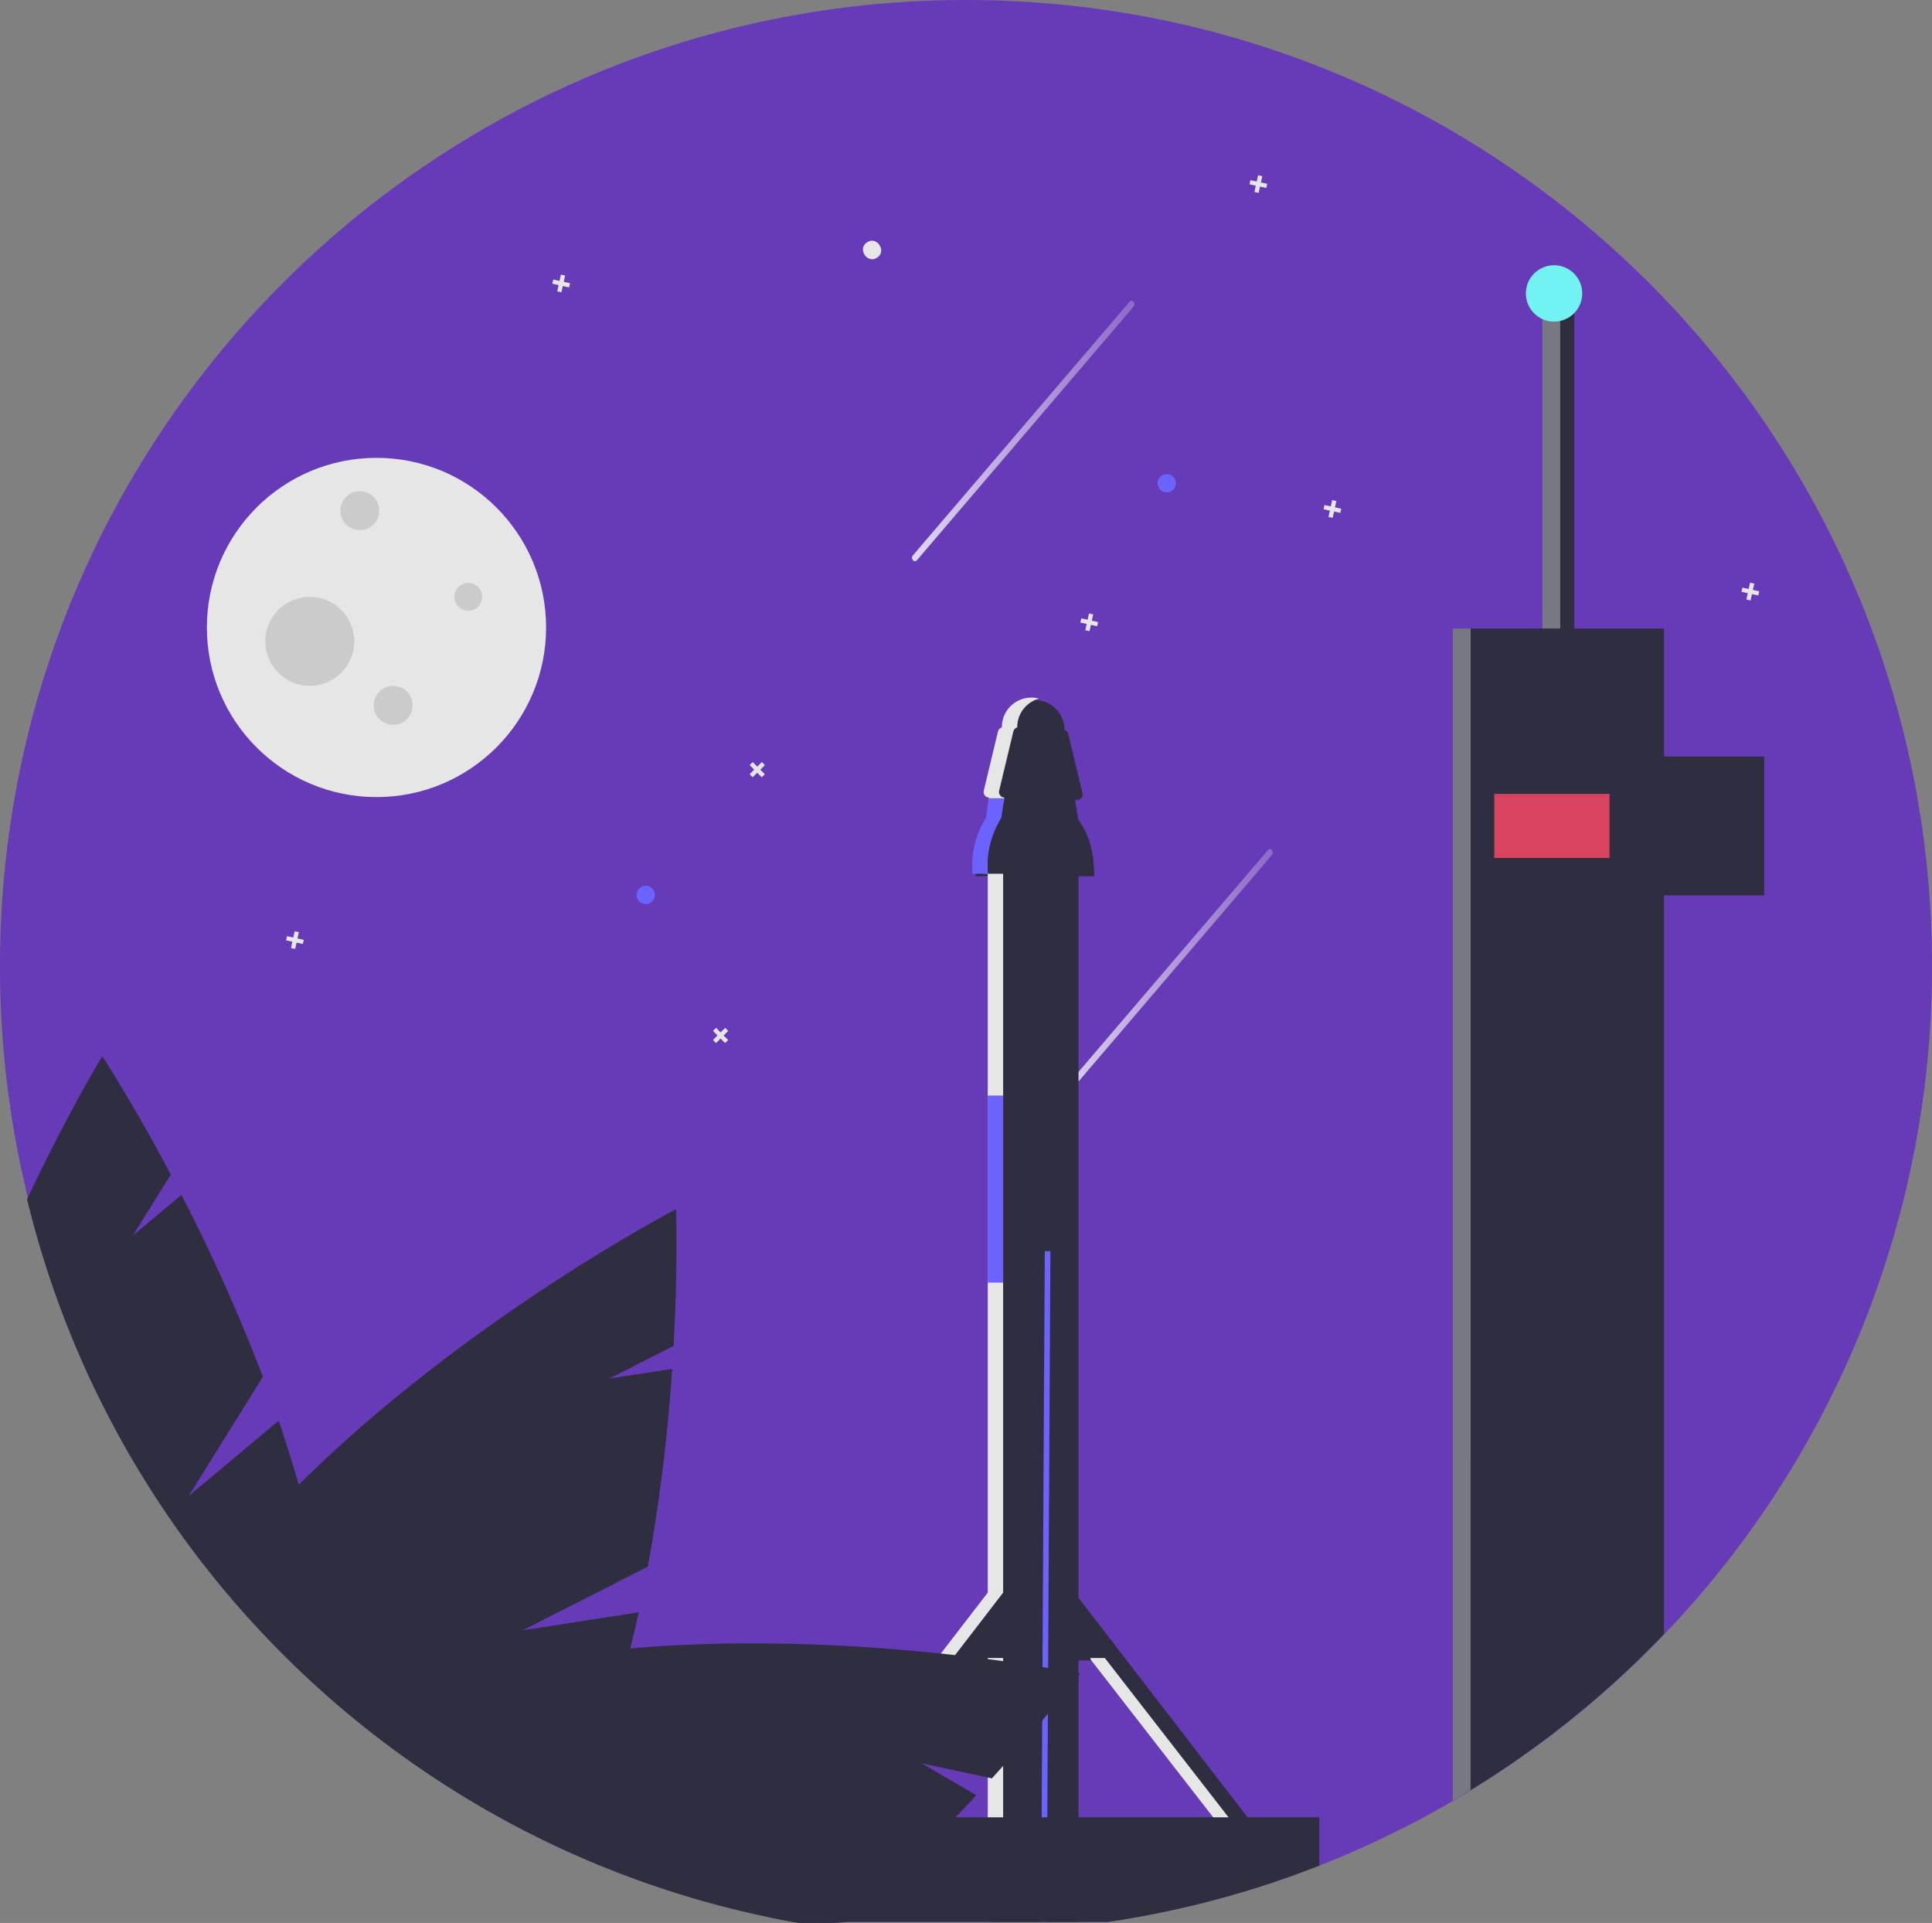 <svg id="Group_8" data-name="Group 8" xmlns="http://www.w3.org/2000/svg" xmlns:xlink="http://www.w3.org/1999/xlink" width="100%" viewBox="0 0 394.907 393">
  <rect x="0" y="0" width="394.907" height="393" fill="#808080" stroke="none"/>
  <defs>
    <linearGradient id="linear-gradient" y1="0.5" x2="1" y2="0.5" gradientUnits="objectBoundingBox">
      <stop offset="0" stop-color="#fff"/>
      <stop offset="1" stop-color="#fff" stop-opacity="0.302"/>
    </linearGradient>
  </defs>
  <path id="Path_341" data-name="Path 341" d="M617.906,272.273A197.268,197.268,0,0,1,449.474,467.605h-53.48c-.084.073-3.048.215-3.048.215-.5-.068-1-.141-1.5-.215q-5.711-.841-11.318-2.006a195.174,195.174,0,0,1-42.439-14.01c-.141-.063-.278-.131-.419-.194a194.324,194.324,0,0,1-21.929-11.947c-.178-.11-.351-.22-.524-.33-.3-.189-.592-.372-.885-.566-.094-.058-.189-.115-.283-.178a196.981,196.981,0,0,1-18.158-13.219c-.283-.225-.566-.461-.848-.691q-1.7-1.414-3.378-2.86c-.01-.005-.016-.016-.026-.021a199.355,199.355,0,0,1-16.22-15.754c-.016-.021-.037-.037-.052-.058A197.054,197.054,0,0,1,228.7,319.563c-.063-.23-.115-.456-.173-.686a198.051,198.051,0,0,1-5.531-46.6C223,163.224,311.4,74.82,420.453,74.82S617.906,163.224,617.906,272.273Z" transform="translate(-223 -74.82)" fill="#673ab7"/>
  <path id="Path_342" data-name="Path 342" d="M633.938,459.213,651.206,439l17.268-20.216,9.748-11.412c.539-.631-.293-1.616-.832-.985L660.122,426.6l-17.268,20.216-9.748,11.412c-.539.631.293,1.616.832.985Z" transform="translate(-418.23 -232.631)" opacity="0.8" fill="url(#linear-gradient)"/>
  <rect id="Rectangle_819" data-name="Rectangle 819" width="17.86" height="216.591" transform="translate(202.591 176.194)" fill="#2f2e41"/>
  <path id="Path_343" data-name="Path 343" d="M408.216,488.225l-.037,6.484-.435,78.7-.052,9.38-.115,21.138-.115,21.374H406.31l.115-21.374.11-19.745.058-10.967.435-78.489.037-6.5Z" transform="translate(-193.506 -232.515)" fill="#6c63ff"/>
  <path id="Path_344" data-name="Path 344" d="M627.958,402.06h-24.2a18.857,18.857,0,0,1,2.773-11.457l.684-4.676h16.709l.788,4.616C627.054,393.663,627.961,397.6,627.958,402.06Z" transform="translate(-404.301 -222.985)" fill="#2f2e41"/>
  <path id="Path_345" data-name="Path 345" d="M626.591,373.929H609.348a1.152,1.152,0,0,1-1.12-1.421l2.9-12.1a1.152,1.152,0,0,1,1.121-.883h11.435a1.152,1.152,0,0,1,1.121.883l2.9,12.1a1.152,1.152,0,0,1-1.12,1.421Z" transform="translate(-406.45 -210.411)" fill="#2f2e41"/>
  <path id="Path_346" data-name="Path 346" d="M621.359,347.97a6.056,6.056,0,0,0-6.049,6.055v6.049h12.1v-6.049A6.056,6.056,0,0,0,621.359,347.97Z" transform="translate(-409.838 -204.908)" fill="#2f2e41"/>
  <path id="Path_347" data-name="Path 347" d="M353.767,622.109l-41,53.215,5.671,1.309,31.842-41h3.49Z" transform="translate(-148.955 -296.28)" fill="#2f2e41"/>
  <path id="Path_348" data-name="Path 348" d="M419.831,622.109l41,53.215-5.671,1.309-31.842-41h-3.49Z" transform="translate(-199.945 -296.28)" fill="#2f2e41"/>
  <path id="Path_349" data-name="Path 349" d="M833.113,320.07V525.589a198.356,198.356,0,0,1-43.183,34.086V320.07Z" transform="translate(-493.001 -191.621)" fill="#2f2e41"/>
  <rect id="Rectangle_820" data-name="Rectangle 820" width="28.353" height="28.353" transform="translate(332.259 154.623)" fill="#2f2e41"/>
  <rect id="Rectangle_821" data-name="Rectangle 821" width="6.543" height="74.153" transform="translate(315.247 59.969)" fill="#2f2e41"/>
  <g id="Group_7" data-name="Group 7" transform="translate(296.929 59.969)" opacity="0.4">
    <path id="Path_350" data-name="Path 350" d="M793.6,320.07H789.93v239.6q1.847-1.08,3.666-2.2Z" transform="translate(-789.93 -251.59)" fill="#e6e6e6"/>
    <rect id="Rectangle_822" data-name="Rectangle 822" width="3.666" height="68.48" transform="translate(18.319)" fill="#e6e6e6"/>
  </g>
  <rect id="Rectangle_823" data-name="Rectangle 823" width="23.554" height="13.086" transform="translate(305.433 162.256)" fill="#d9435f"/>
  <circle id="Ellipse_69" data-name="Ellipse 69" cx="34.668" cy="34.668" r="34.668" transform="translate(42.288 93.57)" fill="#e6e6e6"/>
  <circle id="Ellipse_70" data-name="Ellipse 70" cx="3.978" cy="3.978" r="3.978" transform="translate(69.568 100.39)" fill="#cbcbcb"/>
  <circle id="Ellipse_71" data-name="Ellipse 71" cx="3.978" cy="3.978" r="3.978" transform="translate(76.388 140.173)" fill="#cbcbcb"/>
  <circle id="Ellipse_72" data-name="Ellipse 72" cx="2.842" cy="2.842" r="2.842" transform="translate(92.869 119.145)" fill="#cbcbcb"/>
  <circle id="Ellipse_73" data-name="Ellipse 73" cx="9.093" cy="9.093" r="9.093" transform="translate(54.223 121.986)" fill="#cbcbcb"/>
  <circle id="Ellipse_74" data-name="Ellipse 74" cx="1.873" cy="1.873" r="1.873" transform="translate(130.119 181.027)" fill="#6c63ff"/>
  <path id="Path_351" data-name="Path 351" d="M280.745,401.087l-.935.929-.929-.935-.623.619.929.935-.935.929.619.623.935-.929.929.935.623-.619-.929-.935.935-.929Z" transform="translate(-132.518 -191.015)" fill="#e6e6e6"/>
  <path id="Path_352" data-name="Path 352" d="M295.051,297.369l-.935.929-.929-.935-.623.619.929.935-.935.929.619.623.935-.929.929.935.623-.619-.929-.935.935-.929Z" transform="translate(-139.331 -141.62)" fill="#e6e6e6"/>
  <path id="Path_353" data-name="Path 353" d="M562.656,172.219c-2.023,1.348-4.093-1.86-2.031-3.148C562.647,167.724,564.718,170.931,562.656,172.219Z" transform="translate(-383.388 -119.553)" fill="#e6e6e6"/>
  <path id="Path_354" data-name="Path 354" d="M115.265,365.13l-1.287-.282.282-1.287-.858-.188-.282,1.287-1.287-.282-.188.858,1.287.282-.282,1.287.858.188.282-1.287,1.287.282Z" transform="translate(-53.171 -173.056)" fill="#e6e6e6"/>
  <path id="Path_355" data-name="Path 355" d="M491.265,70.13l-1.287-.282.282-1.287-.858-.188-.282,1.287-1.287-.282-.188.858,1.287.282L488.65,71.8l.858.188.282-1.287,1.287.282Z" transform="translate(-232.242 -32.562)" fill="#e6e6e6"/>
  <path id="Path_356" data-name="Path 356" d="M683.265,229.13l-1.287-.282.282-1.287-.858-.188-.282,1.287-1.287-.282-.188.858,1.287.282-.282,1.287.858.188.282-1.287,1.287.282Z" transform="translate(-323.682 -108.286)" fill="#e6e6e6"/>
  <path id="Path_357" data-name="Path 357" d="M219.168,108.908l-1.287-.282.282-1.287-.858-.188-.282,1.287-1.287-.282-.188.858,1.287.282-.282,1.287.858.187.282-1.287,1.287.282Z" transform="translate(-102.655 -51.031)" fill="#e6e6e6"/>
  <circle id="Ellipse_75" data-name="Ellipse 75" cx="1.873" cy="1.873" r="1.873" transform="translate(236.61 96.88)" fill="#6c63ff"/>
  <path id="Path_358" data-name="Path 358" d="M425.265,241.13l-1.287-.282.282-1.287-.858-.188-.282,1.287-1.287-.282-.188.858,1.287.282-.282,1.287.858.188.282-1.287,1.287.282Z" transform="translate(-200.809 -114.001)" fill="#e6e6e6"/>
  <path id="Path_359" data-name="Path 359" d="M520.168,196.908l-1.287-.282.282-1.287-.858-.188-.282,1.287-1.287-.282-.188.858,1.287.282-.282,1.287.858.188.282-1.287,1.287.282Z" transform="translate(-246.006 -92.941)" fill="#e6e6e6"/>
  <path id="Path_360" data-name="Path 360" d="M579.937,245.213,597.206,225l17.268-20.216,9.748-11.412c.539-.631-.293-1.617-.832-.985L606.122,212.6l-17.268,20.216-9.748,11.412c-.539.631.293,1.616.832.985Z" transform="translate(-392.513 -130.713)" opacity="0.8" fill="url(#linear-gradient)"/>
  <rect id="Rectangle_824" data-name="Rectangle 824" width="3.142" height="53.434" transform="translate(201.902 338.849)" fill="#e6e6e6"/>
  <path id="Path_361" data-name="Path 361" d="M581.824,347.225a6.061,6.061,0,0,0-4.478,5.84v.052a1.158,1.158,0,0,0-.791.827l-2.9,12.1a1.144,1.144,0,0,0,1.053,1.409l-.021.141-.078.524-1.184,3.666c-2.247,3.844-2.441,7.442-2.09,11.234h3.132V529.94L533.592,583l3.006.691-.477.618L530.45,583l40.873-53.056V383.023l-2.613-.236a17.384,17.384,0,0,1,2.619-11l.136-3.666.079-.524.021-.141a1.144,1.144,0,0,1-1.053-1.409l2.9-12.1a1.158,1.158,0,0,1,.791-.827v-.052a6.056,6.056,0,0,1,6.049-6.055,5.988,5.988,0,0,1,1.571.215Z" transform="translate(-369.424 -204.451)" fill="#e6e6e6"/>
  <path id="Path_362" data-name="Path 362" d="M428.518,646.969h-2.924v.281l31.624,40.721,2.665-.615Z" transform="translate(-202.69 -308.12)" fill="#e6e6e6"/>
  <path id="Path_363" data-name="Path 363" d="M635.548,783.96v9.873a196.147,196.147,0,0,1-43.194,11.5H527.933c-1.65-.3-3.294-.618-4.923-.958V783.96Z" transform="translate(-365.88 -412.549)" fill="#2f2e41"/>
  <path id="Path_364" data-name="Path 364" d="M442.269,612.009c-.367-.063-.754-.126-1.152-.194-2.341-.377-5.164-.807-8.4-1.252l-.676-.094c-2.671-.361-5.609-.728-8.778-1.089-17.373-1.954-41.638-3.52-66.4-1.367.613-2.462,1.178-4.923,1.713-7.374l-23.715,3.672,25.59-13.015a362.781,362.781,0,0,0,4.965-40.423l-12.811,1.98,13.1-6.662c.938-16.776.5-27.942.5-27.942s-42.848,22.275-77.112,56.319c-1.257-4.431-2.634-8.8-4.1-13.1l-18.4,15.4L281.755,552.5a360.967,360.967,0,0,0-16.645-37.17l-9.941,8.317,7.772-12.476c-7.867-14.848-14.016-24.182-14.016-24.182s-7.013,11.491-15.367,29.23a197.088,197.088,0,0,0,46.488,86.953,199.086,199.086,0,0,0,16.247,15.775q1.673,1.446,3.378,2.86a197.712,197.712,0,0,0,19.007,13.911c.388.251.775.5,1.168.744a196.465,196.465,0,0,0,65.312,26.481c1.629.34,3.273.66,4.923.958.4.073.807.147,1.21.215h6.683s2.964-.141,3.048-.215c8.3-7.264,15.828-14.607,22.317-21.374,1.477-1.535,2.9-3.043,4.263-4.509l-11.2-6.531,14.372,3.08c.66-.728,1.309-1.446,1.938-2.147,3.226-3.6,6.023-6.866,8.343-9.637.4-.482.786-.943,1.157-1.393,4.227-5.1,6.552-8.212,6.552-8.212S446.432,612.7,442.269,612.009Z" transform="translate(-228.029 -271.117)" fill="#2f2e41"/>
  <path id="Path_365" data-name="Path 365" d="M605.574,401.744h-3.132a18.864,18.864,0,0,1,2.771-11.454l.5-3.446.078-.524h3.143l-.079.524-.5,3.446a18.864,18.864,0,0,0-2.771,11.454h3.132" transform="translate(-403.674 -223.172)" fill="#6c63ff"/>
  <rect id="Rectangle_825" data-name="Rectangle 825" width="3.142" height="38.234" transform="translate(201.9 223.903)" fill="#6c63ff"/>
  <circle id="Ellipse_76" data-name="Ellipse 76" cx="5.761" cy="5.761" r="5.761" transform="translate(311.892 54.208)" fill="#72f2f2"/>
</svg>
